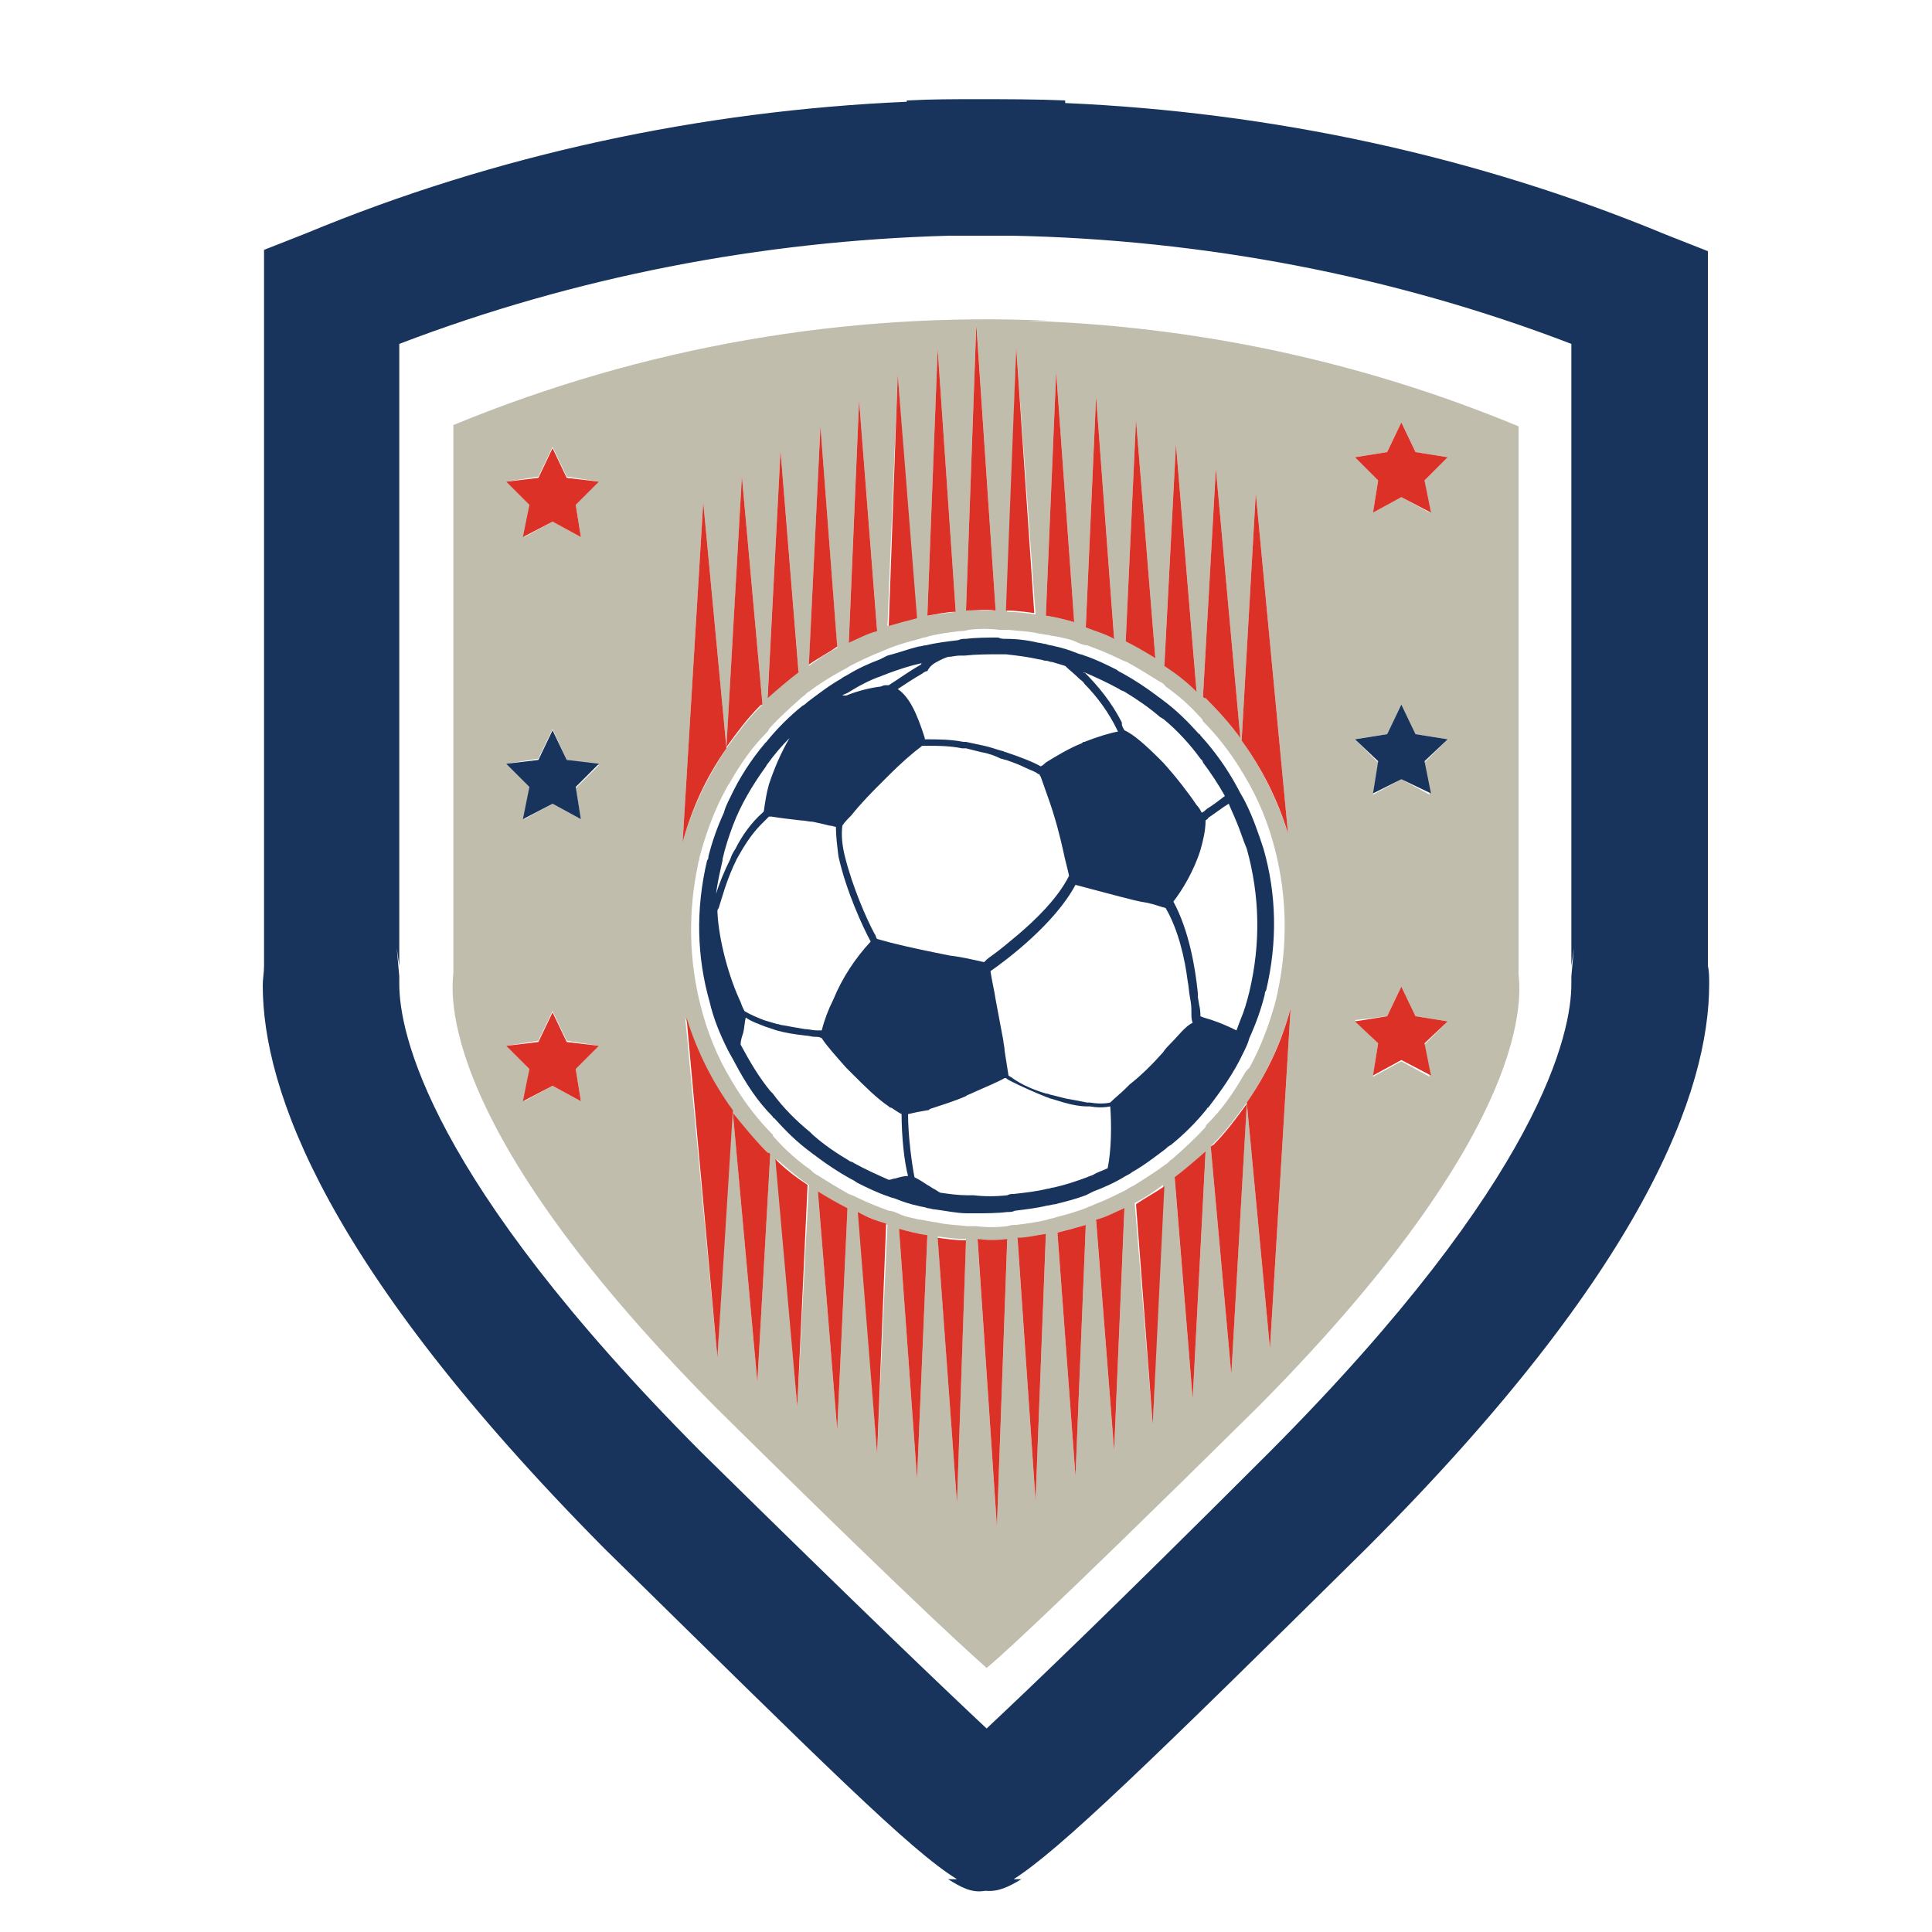 <?xml version="1.0" encoding="utf-8"?>
<!-- Generator: Adobe Illustrator 18.1.0, SVG Export Plug-In . SVG Version: 6.00 Build 0)  -->
<svg version="1.1" id="Layer_1" xmlns="http://www.w3.org/2000/svg" xmlns:xlink="http://www.w3.org/1999/xlink" x="0px" y="0px"
	 viewBox="0 0 150 150" enable-background="new 0 0 150 150" xml:space="preserve">
<g>
	<g>
		<path fill="none" d="M122.1,75.8l0.2-2.2l-0.2,1.4c0,0,0-41.9,0-48.3c-13.8-5.3-28.6-8.2-43.4-8.4c-2.1,0-3,0-4.9,0
			c-14.6,0.3-29.1,3.2-42.7,8.4c0,6.4,0,48.3,0,48.3l-0.2-1.4l0.2,2.2c0,0.2,0,0.4,0,0.6c0,3.7,2.2,15,23.3,36.3
			c12.6,12.4,19,18.5,22.2,21.5c3.2-3,9.6-9.1,22.1-21.5c21.2-21.4,23.4-32.6,23.4-36.3C122.1,76.2,122.1,76,122.1,75.8z
			 M97.7,109.3c-17.5,17.2-20.6,19.9-21.1,20.3c0.1,0.1,0,0,0,0.1c0,0,0,0-0.1,0c0,0,0,0,0,0c0,0,0,0,0.1,0
			c-0.4-0.4-3.6-3-21.1-20.3C32.5,86.1,35.3,76,35.2,75.5c0-14.1,0-28.2,0-42.4C50,27,65.7,24.3,81.4,25c-0.6,0-1.1,0-1.7,0
			c13,0.4,26,3.1,38.2,8.2c0,14.1,0,28.2,0,42.4C117.8,76,120.6,86.1,97.7,109.3z"/>
	</g>
	<g>
		<path fill="none" d="M132.5,76.2l0,0.3C132.4,76.5,132.4,76.2,132.5,76.2L132.5,76.2z"/>
	</g>
	<g>
		<path fill="none" d="M75.6,25c0.6,0,1.2,0,1.8,0C76.8,24.9,76.2,25,75.6,25z"/>
	</g>
	<g>
		<g>
			<path fill="#C0BDAD" d="M117.9,75.5c0-14.1,0-28.2,0-42.4c-12.3-5.1-25.2-7.8-38.2-8.2c0.6,0,1.1,0,1.7,0
				c-15.7-0.7-31.4,2-46.2,8.1c0,14.1,0,28.2,0,42.4c0.1,0.5-2.7,10.6,20.3,33.8c17.5,17.3,20.7,19.9,21.1,20.3
				c0.5-0.4,3.6-3,21.1-20.3C120.6,86.1,117.8,76,117.9,75.5z M107.7,35.1l1.1-2.3l1.1,2.3l2.5,0.4l-1.8,1.8l0.4,2.5l-2.2-1.2
				l-2.2,1.2l0.4-2.5l-1.8-1.8L107.7,35.1z M107.7,57l1.1-2.3l1.1,2.3l2.5,0.4l-1.8,1.8l0.4,2.5l-2.2-1.2l-2.2,1.2l0.4-2.5l-1.8-1.8
				L107.7,57z M107.7,78.9l1.1-2.3l1.1,2.3l2.5,0.4l-1.8,1.8l0.4,2.5l-2.2-1.2l-2.2,1.2L107,81l-1.8-1.8L107.7,78.9z M96.6,83.4
				c-0.8,1.4-1.7,2.7-2.8,3.8c-0.1,0.1-0.2,0.2-0.2,0.3c-0.8,0.9-1.7,1.7-2.6,2.5c-0.2,0.1-0.3,0.3-0.5,0.4
				c-0.8,0.6-1.6,1.1-2.4,1.6c-0.2,0.1-0.4,0.2-0.7,0.4c-0.8,0.4-1.6,0.8-2.4,1.1c-0.2,0.1-0.5,0.2-0.7,0.3
				c-0.8,0.3-1.5,0.5-2.3,0.7c-0.2,0.1-0.5,0.1-0.7,0.2c-0.8,0.2-1.6,0.3-2.4,0.4c-0.2,0-0.4,0-0.7,0.1c-0.8,0.1-1.6,0.1-2.4,0
				c-0.2,0-0.4,0-0.7,0c-0.8-0.1-1.6-0.1-2.4-0.3c-0.2,0-0.5-0.1-0.7-0.1c-0.3-0.1-0.7-0.1-1-0.2c-0.5-0.1-0.9-0.2-1.3-0.4
				c-0.2-0.1-0.5-0.2-0.7-0.2c-0.8-0.3-1.6-0.6-2.4-1c-0.2-0.1-0.4-0.2-0.7-0.3c-0.9-0.5-1.7-1-2.5-1.5c-0.2-0.1-0.4-0.3-0.5-0.4
				c-1-0.7-1.9-1.5-2.7-2.4c-0.1-0.1-0.2-0.2-0.2-0.3c-1.1-1.1-2.1-2.4-2.9-3.7c-0.1-0.2-0.2-0.3-0.3-0.5c-1.1-1.8-1.9-3.8-2.4-5.8
				c-0.9-3.5-1-7.3-0.2-11c0-0.2,0.1-0.3,0.1-0.5c0.5-1.9,1.2-3.8,2.1-5.4c0.1-0.2,0.2-0.3,0.3-0.5c0.8-1.4,1.7-2.7,2.8-3.8
				c0.1-0.1,0.2-0.2,0.2-0.3c0.8-0.9,1.7-1.7,2.6-2.5c0.2-0.1,0.3-0.3,0.5-0.4c0.8-0.6,1.6-1.1,2.5-1.6c0.2-0.1,0.4-0.2,0.7-0.4
				c0.8-0.4,1.6-0.8,2.4-1.1c0.2-0.1,0.5-0.2,0.7-0.3c0.8-0.3,1.5-0.5,2.3-0.7c0.2-0.1,0.5-0.1,0.7-0.2c0.8-0.2,1.6-0.3,2.4-0.4
				c0.2,0,0.4,0,0.7-0.1c0.8-0.1,1.6-0.1,2.4,0c0.2,0,0.4,0,0.7,0c0.8,0.1,1.6,0.1,2.4,0.3c0.2,0,0.5,0.1,0.7,0.1
				c0.3,0.1,0.7,0.1,1,0.2c0.5,0.1,0.9,0.2,1.3,0.4c0.2,0.1,0.5,0.2,0.7,0.2c0.8,0.3,1.6,0.6,2.4,1c0.2,0.1,0.4,0.2,0.7,0.3
				c0.9,0.5,1.7,1,2.5,1.5c0.2,0.1,0.4,0.2,0.5,0.4c1,0.7,1.9,1.5,2.7,2.4c0.1,0.1,0.2,0.2,0.2,0.3c1.1,1.1,2.1,2.4,2.9,3.7
				c0.1,0.2,0.2,0.3,0.3,0.5c1.1,1.8,1.9,3.8,2.4,5.8c0.9,3.5,1,7.3,0.2,11c0,0.2-0.1,0.3-0.1,0.5c-0.5,1.9-1.2,3.8-2.1,5.4
				C96.8,83.1,96.7,83.2,96.6,83.4z M77.3,47.4c-0.8,0-1.5,0-2.3,0l0.8-22.3L77.3,47.4z M72.8,27.1l1.4,20.4
				c-0.7,0.1-1.5,0.2-2.2,0.3L72.8,27.1z M97.5,38.3l2.5,26.4c-0.8-2.5-2-5-3.6-7.2L97.5,38.3z M94.4,36.4l1.9,20.9
				c-0.8-1.1-1.7-2.1-2.7-3.1c-0.1-0.1-0.1-0.1-0.2-0.1L94.4,36.4z M91.3,34.5l1.6,19.1c-0.8-0.7-1.6-1.4-2.5-2L91.3,34.5z
				 M88.2,32.6l1.5,18.5c-0.7-0.5-1.5-0.9-2.3-1.3L88.2,32.6z M85.1,30.8l1.4,18.7c-0.7-0.3-1.5-0.6-2.2-0.9L85.1,30.8z M82,28.9
				l1.4,19.4c-0.7-0.2-1.5-0.4-2.2-0.5L82,28.9z M80.4,47.7c-0.7-0.1-1.5-0.2-2.2-0.2L78.9,27L80.4,47.7z M69.7,29.1L71.1,48
				c-0.7,0.2-1.5,0.4-2.2,0.6L69.7,29.1z M66.7,31.1l1.4,17.8c-0.7,0.3-1.5,0.6-2.2,0.9L66.7,31.1z M63.7,33.1L65,50.3
				c-0.8,0.4-1.5,0.9-2.2,1.4L63.7,33.1z M60.6,35l1.4,17.1c-0.8,0.6-1.6,1.3-2.4,2L60.6,35z M57.6,37l1.6,17.7
				c-0.1,0.1-0.1,0.1-0.2,0.2c-1,1-1.8,2.1-2.6,3.2L57.6,37z M54.6,39l1.8,19.1c-1.5,2.3-2.7,4.7-3.4,7.3L54.6,39z M45.1,63.6
				l-2.2-1.2l-2.2,1.2l0.4-2.5l-1.8-1.8l2.5-0.4l1.1-2.3L44,59l2.5,0.4l-1.8,1.8L45.1,63.6z M45.1,85.5l-2.2-1.2l-2.2,1.2l0.4-2.5
				l-1.8-1.8l2.5-0.4l1.1-2.3l1.1,2.3l2.5,0.4L44.7,83L45.1,85.5z M44.7,39.2l0.4,2.5l-2.2-1.2l-2.2,1.2l0.4-2.5l-1.8-1.8l2.5-0.4
				l1.1-2.3l1.1,2.3l2.5,0.4L44.7,39.2z M55.7,105.4l-2.5-26.4c0.8,2.5,2,5,3.6,7.2L55.7,105.4z M58.8,107.3l-1.9-20.9
				c0.8,1.1,1.7,2.1,2.7,3.1c0.1,0.1,0.1,0.1,0.2,0.1L58.8,107.3z M61.9,109.2L60.3,90c0.8,0.7,1.6,1.4,2.5,2L61.9,109.2z M65,111
				l-1.5-18.5c0.7,0.5,1.5,0.9,2.3,1.3L65,111z M68.1,112.9l-1.4-18.7c0.7,0.3,1.5,0.6,2.2,0.9L68.1,112.9z M71.2,114.8l-1.4-19.4
				c0.7,0.2,1.5,0.4,2.2,0.5L71.2,114.8z M74.3,116.7L72.8,96c0.7,0.1,1.5,0.2,2.2,0.2L74.3,116.7z M77.4,118.5l-1.5-22.2
				c0.8,0,1.5,0,2.3,0L77.4,118.5z M80.4,116.5L79,96.2c0.7-0.1,1.5-0.2,2.2-0.3L80.4,116.5z M83.5,114.6l-1.4-18.9
				c0.7-0.2,1.5-0.4,2.2-0.6L83.5,114.6z M86.5,112.6l-1.4-17.8c0.7-0.3,1.5-0.6,2.2-0.9L86.5,112.6z M89.5,110.6l-1.4-17.2
				c0.8-0.4,1.5-0.9,2.2-1.4L89.5,110.6z M92.6,108.6l-1.4-17.1c0.8-0.6,1.6-1.3,2.4-2L92.6,108.6z M95.6,106.7L94,89
				c0.1-0.1,0.1-0.1,0.2-0.2c1-1,1.8-2.1,2.6-3.2L95.6,106.7z M100.2,78.3l-1.6,26.4l-1.8-19.1C98.4,83.3,99.5,80.8,100.2,78.3z"/>
		</g>
		<g>
			<path fill="#C0BDAD" d="M76.6,129.6C76.6,129.5,76.7,129.7,76.6,129.6C76.5,129.6,76.5,129.6,76.6,129.6
				C76.5,129.6,76.6,129.6,76.6,129.6z"/>
		</g>
	</g>
	<g>
		<g>
			<path fill="#18345C" d="M132.7,76.4c0-0.5,0-1-0.1-1.4V19.5l-3.3-1.3C114.6,12.1,98.7,8.7,82.7,8c0,0,0-0.2,0-0.2h0
				c-2.3-0.1-4.6-0.1-6.8-0.1c-1.8,0-3.7,0-5.5,0.1h0l0,0.1c-16,0.7-31.9,4.1-46.6,10.2l-3.3,1.3V75c0,0.5-0.1,1-0.1,1.5
				c0,8.1,4.9,21.9,26.5,43.7c17,16.7,23.8,23.5,27.4,25.7c-0.1,0-0.7,0-0.7,0c1,0.6,1.8,1.1,2.9,0.9c1,0.1,1.8-0.3,2.8-0.9
				c0,0-0.5,0-0.6,0c3.6-2.3,10.5-9,27.4-25.7C127.8,98.5,132.7,84.6,132.7,76.4z M132.5,76.2L132.5,76.2c0,0.1,0,0.3,0,0.3
				L132.5,76.2z M76.6,134.2c-3.2-3-9.6-9.1-22.2-21.5C33.2,91.4,31,80.1,31,76.4c0-0.2,0-0.5,0-0.6l-0.2-2.2l0.2,1.4
				c0,0,0-41.9,0-48.3c13.6-5.2,28.1-8,42.7-8.4c1.8,0,2.8,0,4.9,0c14.8,0.3,29.6,3.1,43.4,8.4c0,6.4,0,48.3,0,48.3l0.2-1.4
				l-0.2,2.2c0,0.2,0,0.4,0,0.6c0,3.7-2.2,15-23.4,36.3C86.1,125.2,79.8,131.2,76.6,134.2z"/>
		</g>
		<g>
			<path fill="#18345C" d="M96.7,62.3c-0.2-0.4-0.4-0.7-0.6-1.1c-0.8-1.5-1.8-2.9-2.9-4.1c0,0,0-0.1-0.1-0.1c-0.9-1-1.8-1.9-2.9-2.7
				c-0.1-0.1-0.3-0.2-0.4-0.3c-0.8-0.6-1.7-1.2-2.6-1.7c-0.2-0.1-0.4-0.2-0.5-0.3c-0.8-0.4-1.6-0.8-2.5-1.1
				c-0.2-0.1-0.4-0.1-0.6-0.2c-0.5-0.2-1.1-0.4-1.6-0.5c-0.3-0.1-0.6-0.1-0.8-0.2c-0.2,0-0.4-0.1-0.6-0.1c-0.8-0.2-1.7-0.3-2.5-0.3
				c-0.2,0-0.4,0-0.6-0.1c-0.8,0-1.7,0-2.5,0.1c-0.2,0-0.4,0-0.6,0.1c-0.8,0.1-1.7,0.2-2.5,0.4c-0.2,0-0.4,0.1-0.6,0.1
				c-0.8,0.2-1.6,0.5-2.4,0.7c-0.2,0.1-0.4,0.2-0.6,0.3c-0.8,0.3-1.7,0.7-2.5,1.2c-0.2,0.1-0.4,0.2-0.5,0.3
				c-0.9,0.5-1.8,1.2-2.6,1.8c-0.1,0.1-0.2,0.2-0.4,0.3c-1,0.8-2,1.8-2.8,2.8c0,0,0,0-0.1,0.1c-1.1,1.3-2,2.7-2.7,4.2
				c-0.2,0.4-0.4,0.8-0.5,1.2c-0.5,1.1-0.9,2.2-1.2,3.4c0,0.1,0,0.2-0.1,0.3c-0.9,3.8-0.8,7.5,0.2,11c0.3,1.3,0.8,2.5,1.4,3.7
				c0.2,0.4,0.4,0.7,0.6,1.1c0.8,1.5,1.7,2.9,2.9,4.1c0,0,0,0.1,0.1,0.1c0.9,1,1.8,1.9,2.9,2.7c0.1,0.1,0.3,0.2,0.4,0.3
				c0.8,0.6,1.7,1.2,2.6,1.7c0.2,0.1,0.4,0.2,0.5,0.3c0.8,0.4,1.6,0.8,2.5,1.1c0.2,0.1,0.4,0.1,0.6,0.2c0.5,0.2,1.1,0.4,1.6,0.5
				c0.3,0.1,0.6,0.1,0.8,0.2c0.2,0,0.4,0.1,0.6,0.1c0.8,0.1,1.7,0.3,2.5,0.3c0.2,0,0.4,0,0.6,0c0.8,0,1.7,0,2.5-0.1
				c0.2,0,0.4,0,0.6-0.1c0.8-0.1,1.7-0.2,2.5-0.4c0.2,0,0.4-0.1,0.6-0.1c0.8-0.2,1.6-0.4,2.4-0.7c0.2-0.1,0.4-0.2,0.6-0.3
				c0.8-0.3,1.7-0.7,2.5-1.2c0.2-0.1,0.4-0.2,0.5-0.3c0.9-0.5,1.8-1.2,2.6-1.8c0.1-0.1,0.2-0.2,0.4-0.3c1-0.8,2-1.8,2.8-2.8
				c0,0,0-0.1,0.1-0.1c1-1.3,2-2.7,2.7-4.2c0.2-0.4,0.4-0.8,0.5-1.2c0.5-1.1,0.9-2.2,1.2-3.4c0-0.1,0-0.2,0.1-0.3
				c0.9-3.8,0.8-7.5-0.2-11C97.7,64.7,97.3,63.5,96.7,62.3z M84.1,52.2L84.1,52.2c0,0,0.1,0,0.1,0c0.9,0.4,1.8,0.8,2.7,1.3
				c0.1,0.1,0.2,0.1,0.4,0.2c1,0.6,2,1.3,2.8,2c0.1,0,0.1,0.1,0.2,0.1c1.1,0.9,2.1,2,2.9,3.1c0.1,0.1,0.2,0.2,0.2,0.3
				c0.6,0.8,1.2,1.7,1.7,2.6c-0.4,0.3-0.9,0.7-1.4,1c-0.1,0.1-0.2,0.2-0.4,0.3c-0.1-0.2-0.2-0.4-0.4-0.6c-0.6-0.9-1.6-2.2-2.6-3.3
				c-0.1-0.1-0.2-0.2-0.3-0.3c-1-1-2-1.9-2.7-2.2c-0.1-0.2-0.2-0.3-0.2-0.5c0,0,0-0.1,0-0.1c-0.8-1.6-1.9-2.9-2.9-3.9
				C84.2,52.3,84.1,52.2,84.1,52.2C84.1,52.2,84,52.2,84.1,52.2C84,52.2,84.1,52.2,84.1,52.2z M83,68c-0.9,1.8-2.7,3.5-4,4.6
				c-0.6,0.5-1.3,1.1-2,1.6c-0.3,0.2-0.5,0.4-0.6,0.5c-0.9-0.2-1.7-0.4-2.6-0.5c-1.5-0.3-3-0.6-4.6-1c-0.4-0.1-0.7-0.2-1.1-0.3
				c-0.1-0.1-0.1-0.3-0.2-0.4c-0.6-1.1-1.7-3.6-2.3-6v0c-0.2-0.8-0.3-1.6-0.2-2.4c0.2-0.3,0.5-0.6,0.7-0.8c0.8-1,1.6-1.8,2.4-2.6
				c0.2-0.2,0.3-0.3,0.5-0.5c0.9-0.9,1.8-1.7,2.6-2.3c0,0,0.1,0,0.1,0c0.1,0,0.2,0,0.2,0c0.9,0,1.8,0,2.8,0.2c0.1,0,0.2,0,0.3,0
				c0.4,0.1,0.8,0.2,1.2,0.3c0.6,0.1,1.1,0.3,1.5,0.5c0.1,0,0.3,0.1,0.4,0.1c0.6,0.2,1.1,0.4,1.5,0.6c0.4,0.2,0.8,0.3,1,0.5
				c0,0,0.1,0,0.1,0c0,0.1,0.1,0.2,0.1,0.2c0.2,0.6,0.4,1.1,0.6,1.7c0.5,1.4,0.9,2.9,1.2,4.3C82.7,66.8,82.9,67.5,83,68z M72.9,51.3
				c0.2-0.1,0.4-0.2,0.7-0.3c0.3,0,0.6-0.1,0.9-0.1c0.1,0,0.3,0,0.4,0c0.9-0.1,1.8-0.1,2.7-0.1c0.2,0,0.3,0,0.5,0
				c0.9,0.1,1.7,0.2,2.6,0.4c0.2,0,0.3,0.1,0.5,0.1c0.2,0,0.3,0.1,0.5,0.1c0.3,0.1,0.7,0.2,1,0.3c0.3,0.3,0.7,0.6,1.1,1
				c0.1,0.1,0.3,0.2,0.4,0.4c0.9,0.9,1.9,2.2,2.6,3.7c-0.6,0.1-1.6,0.4-2.6,0.8c-0.1,0-0.1,0-0.2,0.1c-1,0.4-2,1-2.8,1.5
				c-0.1,0.1-0.2,0.2-0.4,0.3c0,0,0,0,0,0c-0.5-0.3-1.5-0.7-2.7-1.1c-0.1,0-0.2-0.1-0.3-0.1c-0.4-0.1-0.9-0.3-1.4-0.4
				c-0.5-0.1-0.9-0.2-1.4-0.3c-0.1,0-0.2,0-0.2,0c-1-0.2-2-0.2-2.9-0.2c0,0-0.1,0-0.1,0c0,0,0-0.1,0-0.1c-0.6-1.9-1.2-3.2-2.1-3.8
				c0.6-0.4,1.2-0.8,1.9-1.2c0.1-0.1,0.3-0.2,0.4-0.2C72.2,51.7,72.5,51.5,72.9,51.3z M65.4,54c0.1-0.1,0.2-0.1,0.4-0.2
				c0.8-0.5,1.7-1,2.6-1.3c0.2-0.1,0.3-0.1,0.5-0.2c0.8-0.3,1.7-0.6,2.6-0.8c0,0,0.1,0,0.1,0c0,0-0.1,0-0.1,0.1
				c-0.9,0.5-1.7,1.1-2.5,1.6c-0.1,0-0.1,0-0.2,0c-0.1,0-0.2,0-0.4,0.1c-0.8,0.1-1.7,0.3-2.7,0.7C65.6,54,65.5,54,65.4,54
				c-0.1,0.1-0.2,0.1-0.3,0.2C65.2,54.1,65.3,54.1,65.4,54z M63.1,63.8c0.5,0.1,0.9,0.2,1.3,0.3c0.2,0,0.4,0.1,0.5,0.1
				c0,0.7,0.1,1.5,0.2,2.3c0.6,2.7,1.9,5.5,2.5,6.6c-1.2,1.3-2.2,2.8-2.9,4.5c-0.4,0.8-0.7,1.6-0.9,2.4c-0.1,0-0.3,0-0.4,0
				c-0.3,0-0.6-0.1-0.9-0.1c-0.6-0.1-1.2-0.2-1.7-0.3c-0.2,0-0.3-0.1-0.5-0.1c-0.3-0.1-0.7-0.2-1-0.3c-0.5-0.2-1-0.4-1.5-0.7
				c-0.1-0.2-0.2-0.4-0.3-0.7c-0.9-1.9-1.7-4.8-1.8-7c0-0.1,0-0.2,0.1-0.3c0.2-0.6,0.6-2.2,1.4-3.8c0.5-0.9,1.1-1.9,1.9-2.7
				c0.2-0.2,0.4-0.4,0.6-0.6c0.1,0,0.1,0,0.2,0c0.6,0.1,1.4,0.2,2.3,0.3C62.5,63.7,62.8,63.8,63.1,63.8z M56.9,64.1
				c0.6-1.6,1.5-3.1,2.5-4.5c0.1-0.1,0.1-0.2,0.2-0.3c0.5-0.7,1.1-1.4,1.7-2c-0.7,1.2-1.2,2.4-1.6,3.6c-0.2,0.7-0.3,1.4-0.4,2.1
				c0,0-0.1,0.1-0.1,0.1c-0.9,0.8-1.6,1.8-2.1,2.8c-0.2,0.3-0.3,0.5-0.4,0.8l0,0c-0.5,1-0.9,2-1.1,2.7c0.1-0.9,0.3-1.7,0.5-2.6
				c0,0,0-0.1,0-0.1v0C56.3,65.8,56.6,64.9,56.9,64.1z M69.5,91.5c-0.2,0-0.3,0.1-0.5,0.1c0,0,0,0,0,0c-0.9-0.4-1.8-0.8-2.7-1.3
				c-0.1-0.1-0.3-0.1-0.4-0.2c-1-0.6-1.9-1.2-2.8-2c-0.1-0.1-0.1-0.1-0.2-0.2c-1.1-0.9-2.1-1.9-2.9-3c-0.1-0.1-0.1-0.1-0.2-0.2
				c-0.9-1.1-1.6-2.3-2.3-3.6v0c0,0,0-0.1-0.1-0.1c0,0,0,0.1,0.1,0.1c0-0.3,0.1-0.6,0.2-0.9c0.1-0.4,0.1-0.8,0.2-1.2
				c0.4,0.3,1,0.5,1.5,0.7c0.3,0.1,0.6,0.2,0.9,0.3c0.7,0.2,1.4,0.3,2.2,0.4c0.3,0,0.5,0.1,0.8,0.1c0.2,0,0.3,0,0.5,0.1
				c0.3,0.5,1.1,1.4,1.9,2.3c0.2,0.2,0.3,0.3,0.5,0.5c0.9,0.9,1.9,1.9,2.8,2.5c0.1,0.1,0.1,0.1,0.2,0.1c0.3,0.2,0.6,0.4,0.8,0.5
				c0,1.7,0.2,3.7,0.5,4.8C70.2,91.3,69.8,91.4,69.5,91.5z M86,90.7c-0.4,0.2-0.8,0.3-1.1,0.5c-0.2,0.1-0.3,0.1-0.5,0.2
				c-0.8,0.3-1.7,0.6-2.6,0.8c-0.2,0-0.3,0.1-0.5,0.1c-0.8,0.2-1.7,0.3-2.6,0.4c-0.2,0-0.3,0-0.5,0.1c-0.9,0.1-1.8,0.1-2.6,0
				c-0.2,0-0.3,0-0.5,0c-0.7,0-1.4-0.1-2.1-0.2l0,0c-0.2-0.1-0.3-0.2-0.5-0.3c-0.2-0.1-0.3-0.2-0.5-0.3c-0.3-0.2-0.6-0.4-1-0.6
				c-0.2-1-0.5-3.2-0.5-4.9c0.4-0.1,0.9-0.2,1.5-0.3c0.1,0,0.1,0,0.2-0.1c0.9-0.3,1.9-0.6,2.8-1c0.1-0.1,0.2-0.1,0.4-0.2
				c1.1-0.5,2.1-0.9,2.6-1.2c0,0,0,0,0.1,0c0.1,0.1,0.3,0.2,0.5,0.3c0.8,0.4,1.7,0.8,2.7,1.2c0.1,0,0.2,0.1,0.3,0.1
				c0.3,0.1,0.7,0.2,1,0.3c0.7,0.2,1.3,0.3,1.8,0.3c0.1,0,0.1,0,0.2,0c0.6,0.1,1.1,0.1,1.6,0C86.3,87.3,86.3,89.2,86,90.7z M90.9,81
				c-0.2,0.2-0.4,0.4-0.6,0.7c-0.8,0.9-1.7,1.8-2.6,2.5c-0.1,0.1-0.2,0.2-0.3,0.3c-0.4,0.4-0.8,0.7-1.2,1.1c-0.4,0.1-1,0.1-1.6,0
				c-0.1,0-0.1,0-0.2,0c-0.5-0.1-1-0.2-1.6-0.3l0,0.1l0,0l0-0.1l0,0c-0.4-0.1-0.8-0.2-1.2-0.3c-0.1,0-0.2-0.1-0.4-0.1
				c-1-0.3-1.9-0.7-2.6-1.2c-0.1-0.1-0.2-0.1-0.3-0.2c-0.1-0.6-0.2-1.3-0.3-1.9c0-0.3-0.1-0.6-0.1-0.8c-0.2-1.1-0.4-2.1-0.6-3.2
				c-0.1-0.7-0.3-1.5-0.4-2.2c1.3-0.9,5-3.7,6.6-6.7c1.1,0.3,2.3,0.6,3.4,0.9c0.8,0.2,1.5,0.4,2.2,0.5c0.5,0.1,1,0.3,1.4,0.4
				c1,1.7,1.5,4,1.7,5.6c0.1,0.5,0.1,0.9,0.2,1.4c0.1,0.5,0.1,0.8,0.1,1.1c0,0.3,0,0.6,0.1,0.8C92,79.7,91.5,80.4,90.9,81z M97,77
				c-0.2,0.8-0.4,1.5-0.7,2.2c-0.1,0.3-0.2,0.5-0.3,0.8c-0.6-0.3-1.3-0.6-1.9-0.8c-0.3-0.1-0.7-0.2-0.9-0.3l0,0c0-0.2,0-0.5-0.1-0.9
				L93,77.4c0-0.1,0-0.2,0-0.3c-0.2-2-0.7-4.9-1.9-7.1c0.7-0.9,1.6-2.4,2.1-4l0,0c0.2-0.7,0.4-1.5,0.4-2.3c0.1-0.1,0.2-0.1,0.2-0.2
				c0.6-0.4,1.1-0.8,1.6-1.1c0.2,0.5,0.4,0.9,0.6,1.4c0.3,0.7,0.5,1.4,0.8,2.1v0C97.8,69.5,97.9,73.2,97,77L97,77L97,77z"/>
		</g>
		<g>
			<polygon fill="#18345C" points="44,59 42.9,56.7 41.8,59 39.3,59.3 41.1,61.1 40.6,63.6 42.9,62.4 45.1,63.6 44.7,61.1 
				46.5,59.3 			"/>
		</g>
		<g>
			<polygon fill="#18345C" points="109.9,57 108.8,54.7 107.7,57 105.2,57.4 107,59.1 106.6,61.6 108.8,60.5 111.1,61.6 110.6,59.1 
				112.4,57.4 			"/>
		</g>
	</g>
	<g>
		<g>
			<path fill="#DC3126" d="M97.5,38.3l-1.1,19.2c1.6,2.2,2.8,4.6,3.6,7.2L97.5,38.3z"/>
		</g>
		<g>
			<path fill="#DC3126" d="M94.4,36.4l-1,17.7c0.1,0.1,0.1,0.1,0.2,0.1c1,1,1.9,2,2.7,3.1L94.4,36.4z"/>
		</g>
		<g>
			<path fill="#DC3126" d="M91.3,34.5l-0.9,17.2c0.9,0.6,1.7,1.2,2.5,2L91.3,34.5z"/>
		</g>
		<g>
			<path fill="#DC3126" d="M88.2,32.6l-0.8,17.2c0.8,0.4,1.5,0.8,2.3,1.3L88.2,32.6z"/>
		</g>
		<g>
			<path fill="#DC3126" d="M85.1,30.8l-0.8,17.9c0.7,0.3,1.5,0.5,2.2,0.9L85.1,30.8z"/>
		</g>
		<g>
			<path fill="#DC3126" d="M82,28.9l-0.8,18.9c0.7,0.1,1.5,0.3,2.2,0.5L82,28.9z"/>
		</g>
		<g>
			<path fill="#DC3126" d="M78.9,27l-0.8,20.4c0.7,0,1.5,0.1,2.2,0.2L78.9,27z"/>
		</g>
		<g>
			<path fill="#DC3126" d="M54.6,39L53,65.4c0.7-2.6,1.8-5,3.4-7.3L54.6,39z"/>
		</g>
		<g>
			<path fill="#DC3126" d="M59.2,54.7L57.6,37l-1.2,21c0.8-1.1,1.6-2.2,2.6-3.2C59,54.8,59.1,54.7,59.2,54.7z"/>
		</g>
		<g>
			<path fill="#DC3126" d="M60.6,35l-1,19.2c0.8-0.7,1.6-1.4,2.4-2L60.6,35z"/>
		</g>
		<g>
			<path fill="#DC3126" d="M63.7,33.1l-0.9,18.5c0.7-0.5,1.5-0.9,2.2-1.4L63.7,33.1z"/>
		</g>
		<g>
			<path fill="#DC3126" d="M66.7,31.1l-0.8,18.8c0.7-0.3,1.4-0.7,2.2-0.9L66.7,31.1z"/>
		</g>
		<g>
			<path fill="#DC3126" d="M69.7,29.1L69,48.6c0.7-0.2,1.4-0.4,2.2-0.6L69.7,29.1z"/>
		</g>
		<g>
			<path fill="#DC3126" d="M72.8,27.1L72,47.8c0.7-0.1,1.5-0.3,2.2-0.3L72.8,27.1z"/>
		</g>
		<g>
			<path fill="#DC3126" d="M75.8,25.2L75,47.4c0.8,0,1.5-0.1,2.3,0L75.8,25.2z"/>
		</g>
		<g>
			<path fill="#DC3126" d="M55.7,105.4l1.2-19.2c-1.6-2.2-2.8-4.6-3.6-7.2L55.7,105.4z"/>
		</g>
		<g>
			<path fill="#DC3126" d="M56.9,86.4l1.9,20.9l1-17.7c-0.1-0.1-0.1-0.1-0.2-0.1C58.6,88.5,57.7,87.4,56.9,86.4z"/>
		</g>
		<g>
			<path fill="#DC3126" d="M61.9,109.2L62.7,92c-0.9-0.6-1.7-1.2-2.5-2L61.9,109.2z"/>
		</g>
		<g>
			<path fill="#DC3126" d="M65,111l0.8-17.2c-0.8-0.4-1.5-0.8-2.3-1.3L65,111z"/>
		</g>
		<g>
			<path fill="#DC3126" d="M68.1,112.9L68.8,95c-0.7-0.2-1.5-0.5-2.2-0.9L68.1,112.9z"/>
		</g>
		<g>
			<path fill="#DC3126" d="M71.2,114.8l0.8-18.9c-0.7-0.1-1.5-0.3-2.2-0.5L71.2,114.8z"/>
		</g>
		<g>
			<path fill="#DC3126" d="M74.3,116.7L75,96.3c-0.7,0-1.5-0.1-2.2-0.2L74.3,116.7z"/>
		</g>
		<g>
			<path fill="#DC3126" d="M98.6,104.7l1.6-26.4c-0.7,2.6-1.8,5-3.4,7.3L98.6,104.7z"/>
		</g>
		<g>
			<path fill="#DC3126" d="M94,89l1.6,17.7l1.2-21c-0.8,1.1-1.6,2.2-2.6,3.2C94.1,88.9,94.1,89,94,89z"/>
		</g>
		<g>
			<path fill="#DC3126" d="M92.6,108.6l1-19.2c-0.8,0.7-1.6,1.4-2.4,2L92.6,108.6z"/>
		</g>
		<g>
			<path fill="#DC3126" d="M89.5,110.6l0.9-18.5c-0.7,0.5-1.5,0.9-2.2,1.4L89.5,110.6z"/>
		</g>
		<g>
			<path fill="#DC3126" d="M86.5,112.6l0.8-18.8c-0.7,0.3-1.4,0.7-2.2,0.9L86.5,112.6z"/>
		</g>
		<g>
			<path fill="#DC3126" d="M83.5,114.6l0.8-19.5c-0.7,0.2-1.4,0.4-2.2,0.6L83.5,114.6z"/>
		</g>
		<g>
			<path fill="#DC3126" d="M80.4,116.5l0.8-20.7c-0.7,0.1-1.5,0.3-2.2,0.3L80.4,116.5z"/>
		</g>
		<g>
			<path fill="#DC3126" d="M77.4,118.5l0.8-22.3c-0.8,0.1-1.5,0.1-2.3,0L77.4,118.5z"/>
		</g>
		<g>
			<polygon fill="#DC3126" points="42.9,34.8 41.8,37.1 39.3,37.4 41.1,39.2 40.6,41.7 42.9,40.5 45.1,41.7 44.7,39.2 46.5,37.4 
				44,37.1 			"/>
		</g>
		<g>
			<polygon fill="#DC3126" points="44,80.9 42.9,78.6 41.8,80.9 39.3,81.2 41.1,83 40.6,85.5 42.9,84.3 45.1,85.5 44.7,83 
				46.5,81.2 			"/>
		</g>
		<g>
			<polygon fill="#DC3126" points="106.6,39.8 108.8,38.6 111.1,39.8 110.6,37.3 112.4,35.5 109.9,35.1 108.8,32.8 107.7,35.1 
				105.2,35.5 107,37.3 			"/>
		</g>
		<g>
			<polygon fill="#DC3126" points="109.9,78.9 108.8,76.6 107.7,78.9 105.2,79.3 107,81 106.6,83.5 108.8,82.3 111.1,83.5 110.6,81 
				112.4,79.3 			"/>
		</g>
	</g>
</g>
</svg>
